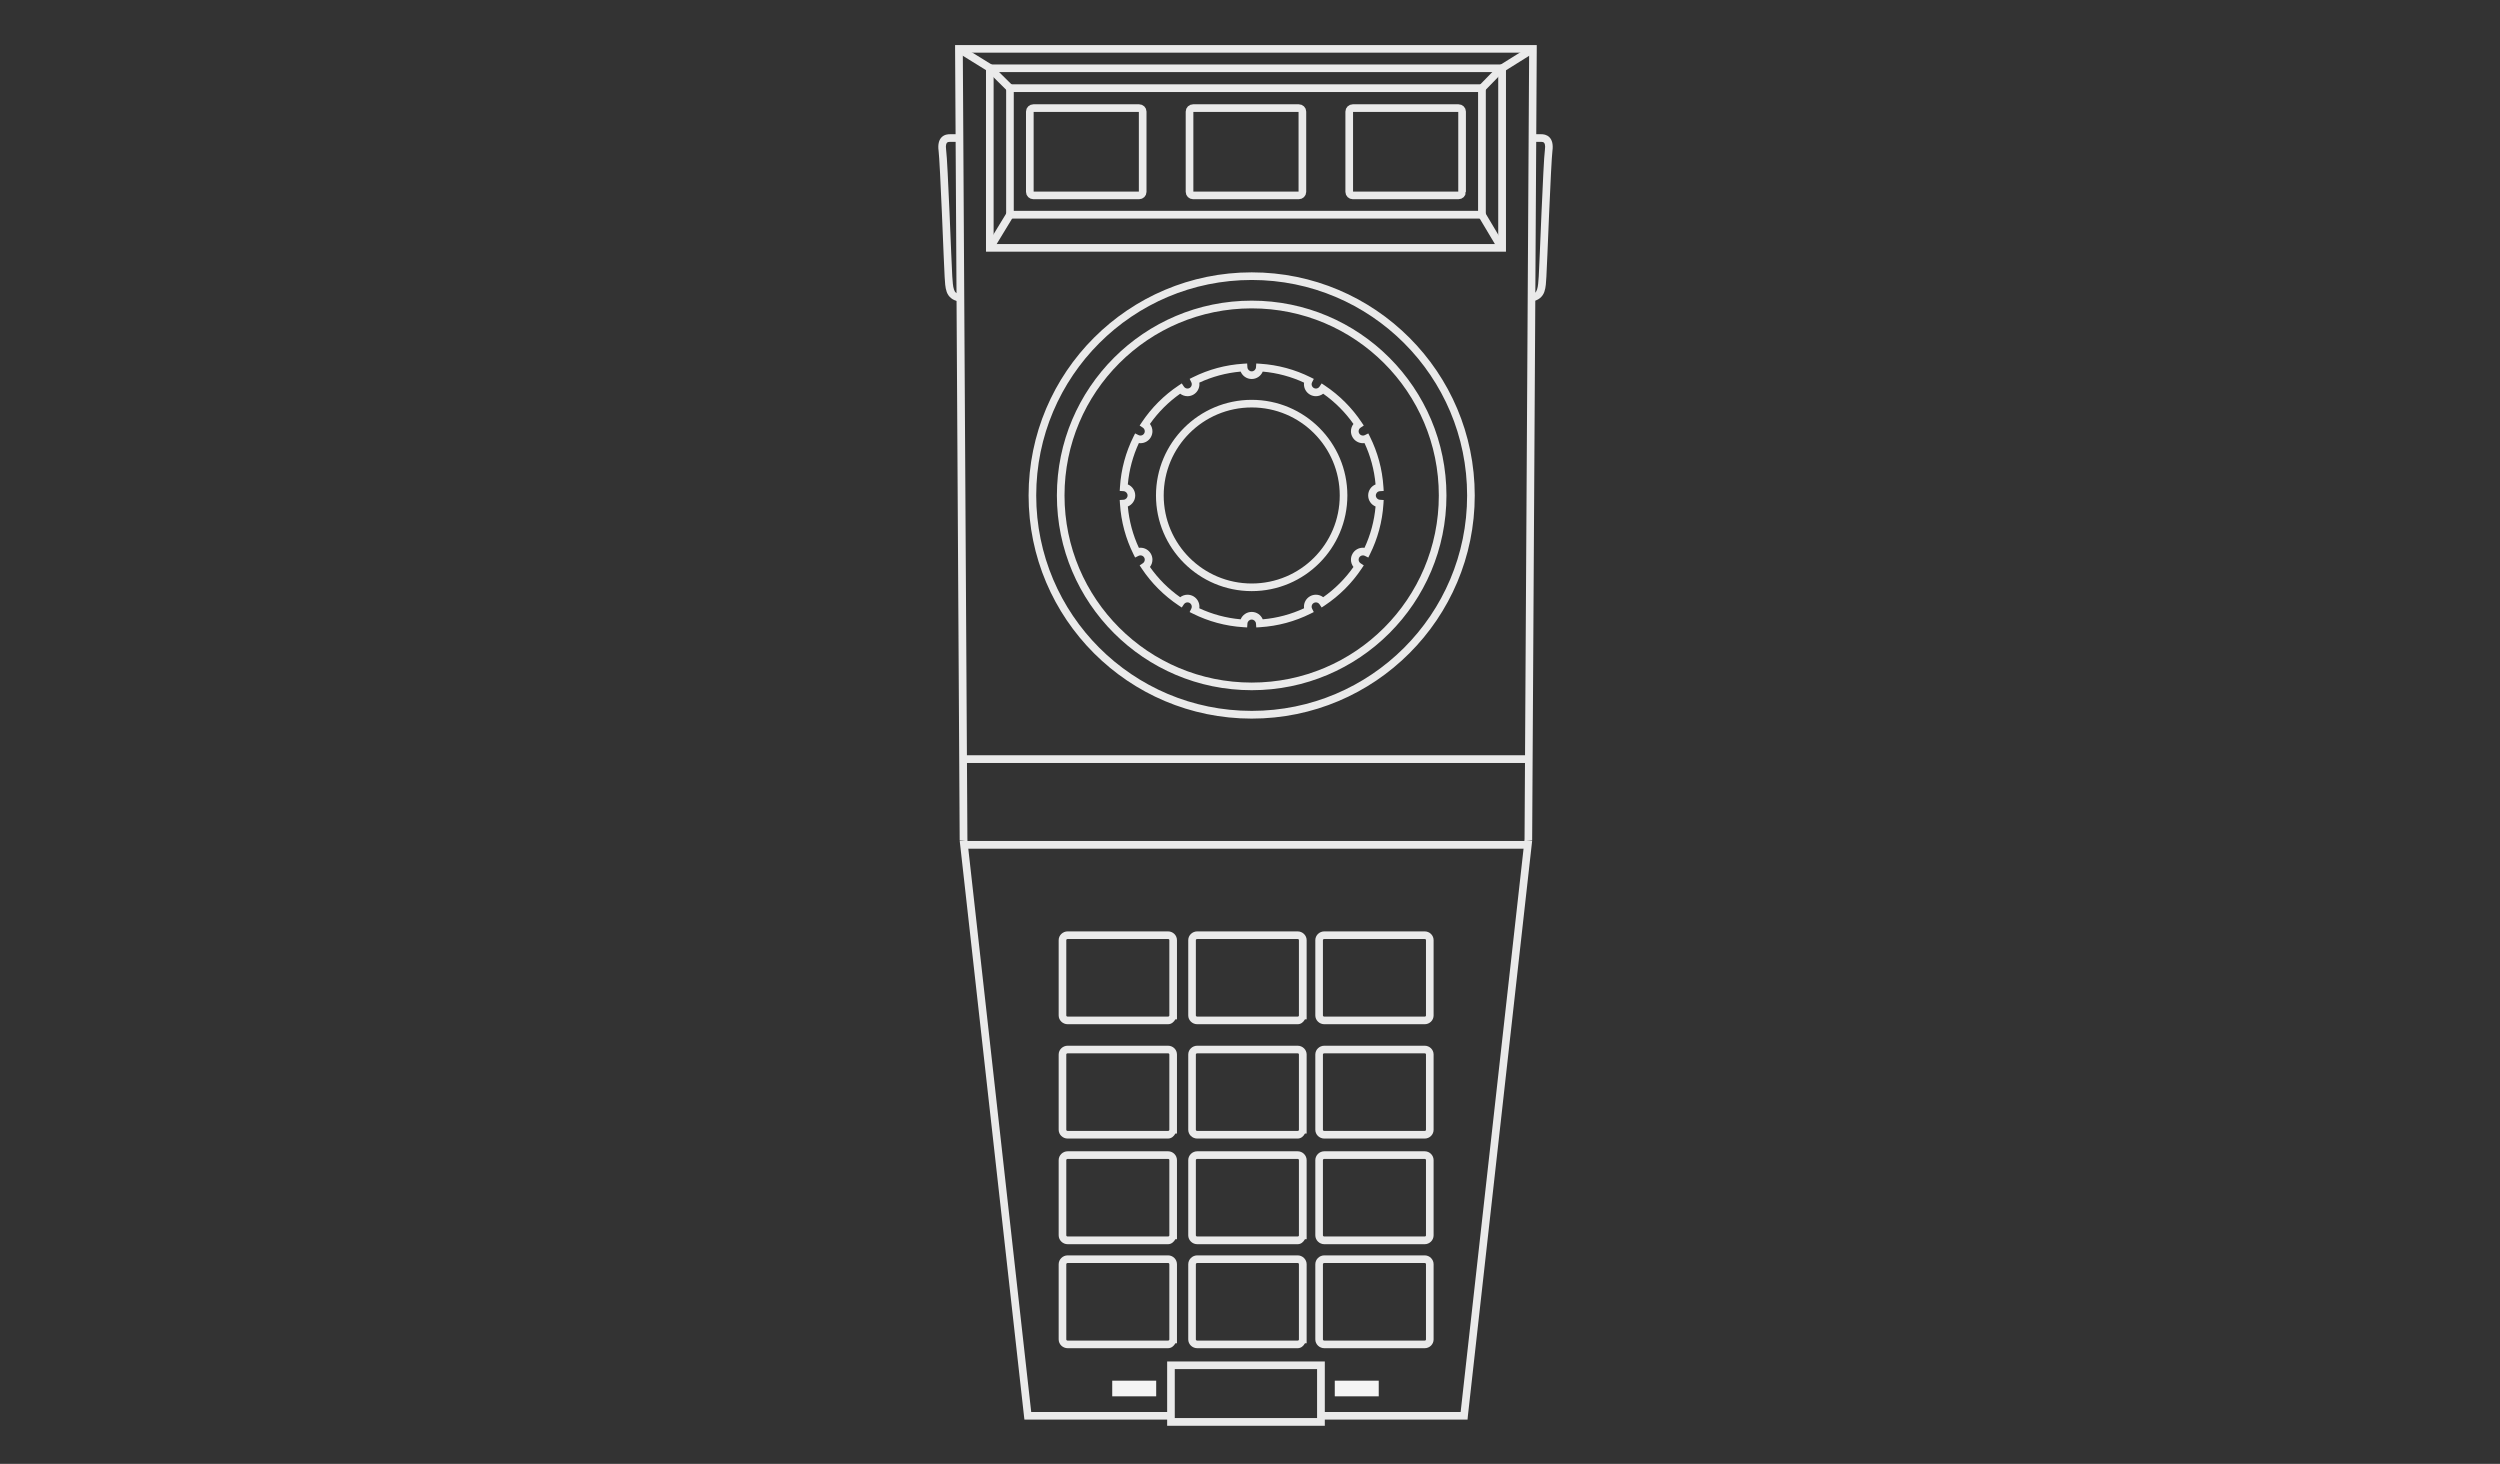 <svg height="350.26" viewBox="0 0 598.189 350.26" width="598.189" xmlns="http://www.w3.org/2000/svg"><rect x="0" y="0" width="598.189" height="350.26" fill="#333333" stroke="none"/><path d="m228.53 10.779v.924l1.099 189.347h1.849l-1.1-188.447h135.508l-1.1 188.447h1.823l1.1-189.347v-.924h-.899-137.355z" fill="#eaeaea"/><path d="m231.453 200.949-1.823.2 15.39 137.706.099.825h.825 34.375v-1.823h-33.577z" fill="#eaeaea"/><path d="m364.787 200.949-15.29 136.908h-33.526v1.823h34.353.823l.075-.825 15.389-137.706z" fill="#eaeaea"/><path d="m255.461 222.86c-1.159 0-2.148.928-2.148 2.099v18.013c0 1.169.989 2.098 2.148 2.098h24.009c.804 0 1.406-.507 1.774-1.175h.375v-.923-18.013c0-1.171-.964-2.099-2.124-2.099zm0 1.824h24.034c.199 0 .3.126.3.275v17.088.925c0 .147-.125.274-.325.274h-24.009c-.2 0-.324-.127-.324-.274v-18.013c0-.149.125-.275.324-.275z" fill="#eaeaea"/><path d="m273.416 45.92c0 .463-.386.836-.862.836h-25.279c-.477 0-.864-.373-.864-.836v-19.218c0-.463.386-.836.864-.836h25.279c.476 0 .862.374.862.836z" fill="none" stroke="#eaeaea" stroke-width="1.831"/><path d="m311.629 45.92c0 .463-.387.836-.864.836h-25.278c-.476 0-.862-.373-.862-.836v-19.218c0-.463.386-.836.862-.836h25.278c.478 0 .864.374.864.836z" fill="none" stroke="#eaeaea" stroke-width="1.831"/><path d="m349.843 45.92c0 .463-.387.836-.863.836h-25.28c-.476 0-.864-.373-.864-.836v-19.218c0-.463.389-.836.864-.836h25.279c.477 0 .863.374.863.836v19.218z" fill="none" stroke="#eaeaea" stroke-width="1.831"/><g fill="#eaeaea"><path d="m286.466 222.86c-1.16 0-2.149.928-2.149 2.099v18.013c0 1.169.989 2.098 2.149 2.098h24.033c.804 0 1.383-.51 1.749-1.175h.4v-.923-18.013c0-1.169-.99-2.099-2.149-2.099zm0 1.824h24.033c.199 0 .301.125.301.275v17.088.925c0 .148-.102.274-.301.274h-24.033c-.2 0-.326-.127-.326-.274v-18.013c.001-.149.126-.275.326-.275z"/><path d="m316.87 222.86c-1.159 0-2.147.93-2.147 2.099v18.013c0 1.167.988 2.098 2.147 2.098h24.033c1.159 0 2.124-.931 2.124-2.098v-18.013c0-1.169-.965-2.099-2.124-2.099zm0 1.824h24.033c.197 0 .299.125.299.275v18.013c0 .148-.102.274-.299.274h-24.033c-.201 0-.325-.126-.325-.274v-18.013c0-.15.124-.275.325-.275z"/><path d="m255.461 250.217c-1.159 0-2.148.928-2.148 2.098v18.013c0 1.17.989 2.1 2.148 2.1h24.009c.806 0 1.409-.528 1.774-1.199h.375v-.9-18.013c0-1.17-.964-2.098-2.124-2.098h-24.034zm0 1.823h24.034c.199 0 .3.126.3.274v17.089.924c0 .15-.125.274-.325.274h-24.009c-.2 0-.324-.124-.324-.274v-18.013c0-.148.125-.274.324-.274z"/><path d="m286.466 250.217c-1.16 0-2.149.928-2.149 2.098v18.013c0 1.17.989 2.1 2.149 2.1h24.033c.806 0 1.385-.531 1.749-1.199h.4v-.9-18.013c0-1.168-.99-2.098-2.149-2.098h-24.033zm0 1.823h24.033c.199 0 .301.125.301.274v17.089.924c0 .151-.102.274-.301.274h-24.033c-.2 0-.326-.124-.326-.274v-18.013c.001-.148.126-.274.326-.274z"/><path d="m316.87 250.217c-1.159 0-2.147.93-2.147 2.098v18.013c0 1.169.988 2.1 2.147 2.1h24.033c1.159 0 2.124-.931 2.124-2.1v-18.013c0-1.168-.965-2.098-2.124-2.098zm0 1.823h24.033c.197 0 .299.125.299.274v18.013c0 .151-.102.274-.299.274h-24.033c-.201 0-.325-.123-.325-.274v-18.013c0-.149.124-.274.325-.274z"/><path d="m255.461 275.474c-1.159 0-2.148.953-2.148 2.124v17.988c0 1.168.989 2.122 2.148 2.122h24.009c.804 0 1.406-.533 1.774-1.198h.375v-.924-17.988c0-1.171-.964-2.124-2.124-2.124zm0 1.823h24.034c.199 0 .3.152.3.301v17.089.899c0 .149-.125.274-.325.274h-24.009c-.2 0-.324-.125-.324-.274v-17.988c0-.149.125-.301.324-.301z"/><path d="m286.466 275.474c-1.16 0-2.149.953-2.149 2.124v17.988c0 1.168.989 2.122 2.149 2.122h24.033c.804 0 1.383-.534 1.749-1.198h.4v-.924-17.988c0-1.169-.99-2.124-2.149-2.124zm0 1.823h24.033c.199 0 .301.151.301.301v17.089.899c0 .15-.102.274-.301.274h-24.033c-.2 0-.326-.125-.326-.274v-17.988c.001-.149.126-.301.326-.301z"/><path d="m316.87 275.474c-1.159 0-2.147.955-2.147 2.124v17.988c0 1.168.988 2.122 2.147 2.122h24.033c1.159 0 2.124-.954 2.124-2.122v-17.988c0-1.169-.965-2.124-2.124-2.124zm0 1.823h24.033c.197 0 .299.151.299.301v17.988c0 .15-.102.274-.299.274h-24.033c-.201 0-.325-.124-.325-.274v-17.988c0-.15.124-.301.325-.301z"/><path d="m255.461 300.382c-1.159 0-2.148.956-2.148 2.124v17.988c0 1.169.989 2.098 2.148 2.098h24.009c.804 0 1.406-.509 1.774-1.175h.375v-.923-17.988c0-1.168-.964-2.124-2.124-2.124zm0 1.824h24.034c.199 0 .3.15.3.3v17.063.926c0 .148-.125.274-.325.274h-24.009c-.2 0-.324-.126-.324-.274v-17.988c0-.151.125-.301.324-.301z"/><path d="m286.466 300.382c-1.16 0-2.149.956-2.149 2.124v17.988c0 1.169.989 2.098 2.149 2.098h24.033c.804 0 1.383-.512 1.749-1.175h.4v-.923-17.988c0-1.168-.99-2.124-2.149-2.124zm0 1.824h24.033c.199 0 .301.148.301.3v17.063.926c0 .148-.102.274-.301.274h-24.033c-.2 0-.326-.126-.326-.274v-17.988c.001-.151.126-.301.326-.301z"/><path d="m316.87 300.382c-1.159 0-2.147.956-2.147 2.124v17.988c0 1.168.988 2.098 2.147 2.098h24.033c1.159 0 2.124-.93 2.124-2.098v-17.988c0-1.168-.965-2.124-2.124-2.124zm0 1.824h24.033c.197 0 .299.148.299.3v17.988c0 .148-.102.274-.299.274h-24.033c-.201 0-.325-.126-.325-.274v-17.988c0-.152.124-.3.325-.3z"/><path d="m279.271 325.766v.924 13.541.924h.899 35.902.923v-.924-13.541-.924h-.923-35.902zm1.824 1.823h34.051v11.717h-34.051z"/><path d="m230.729 180.712v1.851h135.158v-1.851z"/><path d="m230.729 201.224v1.85h135.158v-1.85z"/><path d="m300.526 149.218c-.037-.545-.481-.97-1.026-.97-.547 0-.988.425-1.025.97l-.062.91-.91-.056c-4.301-.268-8.371-1.399-12.036-3.22l-.819-.406.404-.817c.076-.155.111-.314.111-.469-.002-.361-.182-.699-.514-.891-.165-.095-.333-.136-.508-.136-.336 0-.667.165-.867.466l-.508.761-.762-.507c-3.486-2.324-6.482-5.321-8.808-8.807l-.506-.761.76-.508c.301-.2.466-.533.466-.869 0-.173-.042-.344-.136-.507-.194-.334-.533-.512-.894-.514-.157 0-.312.035-.462.109l-.821.407-.407-.819c-1.82-3.666-2.949-7.735-3.217-12.036l-.058-.91.91-.06c.545-.037.97-.481.97-1.025 0-.547-.425-.991-.97-1.028l-.91-.062.058-.91c.266-4.301 1.397-8.369 3.217-12.034l.407-.817.817.405c.15.074.31.109.466.109.361-.002.702-.182.892-.512.097-.167.138-.338.138-.512 0-.334-.165-.667-.464-.865l-.764-.508.508-.761c2.324-3.488 5.32-6.485 8.806-8.809l.762-.51.51.764c.198.299.528.466.865.466.175 0 .347-.043.51-.136.33-.192.512-.532.512-.892 0-.159-.033-.315-.107-.464l-.406-.821.819-.407c3.665-1.82 7.735-2.949 12.034-3.219l.91-.058.062.913c.04.544.481.972 1.028.97.542.002.989-.425 1.026-.97l.06-.91.91.056c4.301.27 8.371 1.399 12.036 3.219l.827.411-.419.825c-.071.143-.106.295-.106.456.002.359.182.698.514.89.161.095.336.138.51.138.338-.002.666-.167.866-.466l.508-.764.764.51c3.484 2.324 6.48 5.321 8.805 8.806l.51.764-.766.508c-.3.198-.465.528-.465.867 0 .171.042.343.141.51.188.331.526.51.89.512.159 0 .315-.035.466-.109l.817-.405.409.817c1.82 3.666 2.949 7.733 3.217 12.034l.059.912-.91.06c-.545.035-.971.48-.971 1.028 0 .544.424.988.971 1.025l.908.06-.057.912c-.268 4.301-1.396 8.369-3.217 12.034l-.409.821-.819-.409c-.152-.076-.305-.109-.464-.109-.361.002-.697.18-.892.512l-.793-.456.789.464c-.093.159-.135.326-.135.501 0 .334.167.667.469.867l.764.507-.508.764c-2.326 3.486-5.322 6.482-8.809 8.807l-.762.505-.507-.757c-.205-.306-.533-.468-.867-.468-.171 0-.345.041-.514.138-.33.19-.508.528-.512.892 0 .155.035.312.111.464l.406.819-.819.409c-3.663 1.82-7.733 2.949-12.034 3.217l-.912.056zm-3.668-1.031c.429-1.036 1.445-1.77 2.642-1.77 1.197 0 2.213.732 2.642 1.77 3.509-.308 6.837-1.223 9.886-2.642-.017-.127-.025-.255-.025-.382-.002-.982.51-1.951 1.431-2.479.445-.258.94-.384 1.426-.384.63 0 1.246.21 1.749.598 2.809-1.977 5.26-4.428 7.238-7.236-.39-.503-.6-1.122-.6-1.753 0-.478.122-.975.386-1.423l-.002-.001c.528-.917 1.494-1.432 2.479-1.43.127 0 .255.008.383.026 1.418-3.05 2.334-6.38 2.644-9.887-1.037-.43-1.77-1.446-1.77-2.642 0-1.197.732-2.215 1.77-2.645-.31-3.507-1.226-6.838-2.645-9.888-.128.017-.255.026-.382.026-.984.002-1.95-.512-2.477-1.426-.26-.448-.386-.943-.386-1.426 0-.63.209-1.248.598-1.751-1.979-2.809-4.43-5.26-7.237-7.238-.503.387-1.121.596-1.75.596-.485 0-.98-.124-1.424-.382-.919-.528-1.433-1.494-1.431-2.477 0-.127.009-.255.025-.383-3.05-1.418-6.381-2.334-9.888-2.643-.429 1.036-1.443 1.77-2.64 1.771-1.199-.001-2.214-.736-2.644-1.771-3.509.309-6.838 1.225-9.889 2.644.017.127.025.255.025.382.002.982-.512 1.946-1.428 2.477-.448.258-.941.384-1.426.382-.629 0-1.247-.209-1.75-.596-2.808 1.978-5.259 4.43-7.236 7.239.387.503.596 1.12.596 1.749 0 .485-.126.979-.384 1.426-.528.918-1.494 1.43-2.479 1.428-.127 0-.254-.009-.381-.026-1.418 3.05-2.335 6.38-2.643 9.888 1.036.429 1.768 1.447 1.77 2.645 0 1.196-.733 2.212-1.769 2.642.309 3.507 1.225 6.837 2.643 9.887.127-.018.254-.026.381-.026.984-.002 1.948.512 2.48 1.43.258.448.382.941.382 1.424 0 .631-.209 1.248-.597 1.751 1.978 2.808 4.428 5.26 7.237 7.238.503-.388 1.121-.598 1.751-.598.481 0 .978.124 1.426.384.916.528 1.428 1.495 1.426 2.477 0 .128-.009.256-.026.384 3.056 1.416 6.386 2.333 9.893 2.641z"/><path d="m299.507 65.167c-29.471 0-53.389 23.917-53.389 53.389 0 29.471 23.917 53.388 53.389 53.388 29.473 0 53.364-23.917 53.364-53.388 0-29.472-23.892-53.389-53.364-53.389zm0 1.824c28.482 0 51.539 23.083 51.539 51.565 0 28.481-23.057 51.54-51.539 51.54-28.481 0-51.565-23.059-51.565-51.54 0-28.482 23.083-51.565 51.565-51.565z"/><path d="m299.507 71.938c-25.729 0-46.619 20.889-46.619 46.618s20.89 46.593 46.619 46.593 46.593-20.865 46.593-46.593c0-25.729-20.864-46.618-46.593-46.618zm0 1.848c24.74 0 44.769 20.03 44.769 44.77 0 24.739-20.028 44.769-44.769 44.769-24.74 0-44.794-20.03-44.794-44.769-.001-24.74 20.054-44.77 44.794-44.77z"/><path d="m299.507 95.671c-12.631 0-22.909 10.253-22.909 22.885 0 12.631 10.278 22.884 22.909 22.884s22.885-10.253 22.885-22.884c0-12.632-10.254-22.885-22.885-22.885zm0 1.824c11.643 0 21.061 9.419 21.061 21.062 0 11.642-9.418 21.06-21.061 21.06-11.641 0-21.061-9.418-21.061-21.06 0-11.643 9.42-21.062 21.061-21.062z"/><path d="m235.925 15.426v.899 42.971.924h.925 122.566.925v-.924-42.97-.899h-.925-122.566-.925zm1.824 1.824h120.742v41.146h-120.742z"/><path d="m240.747 20.173v.924 30.279.924h.924 112.923.924v-.924-30.279-.924h-.924-112.923zm1.823 1.848h111.1v28.431h-111.1z"/><path d="m229.929 10.905-.95 1.574 7.496 4.646.974-1.574z"/><path d="m237.474 15.675-1.273 1.299 4.821 4.772 1.273-1.299z"/><path d="m366.312 10.929-7.395 4.622.975 1.549 7.395-4.621z"/><path d="m358.566 15.701-4.621 4.747 1.299 1.299 4.647-4.772z"/><path d="m355.37 50.902-1.575.95 4.646 7.794 1.574-.925z"/><path d="m240.872 50.902-4.821 7.919 1.574.975 4.822-7.944z"/><path d="m366.711 32.115v1.823h2.024c.311 0 .557.059.698.201.145.141.387.529.227 1.699-.112.805-.235 2.784-.375 5.545-.142 2.762-.301 6.217-.45 9.668-.297 6.905-.566 13.886-.65 15.065-.094 1.311-.157 2.444-.399 3.123-.239.679-.425.965-1.45 1.074l.201 1.799c1.54-.165 2.572-1.119 2.973-2.248.4-1.131.411-2.371.499-3.624.101-1.385.354-8.19.651-15.09.148-3.45.31-6.917.449-9.668.141-2.751.277-4.874.35-5.396.205-1.484-.064-2.588-.726-3.248-.658-.66-1.483-.724-1.997-.724h-2.025z"/><path d="m227.306 32.115c-.514 0-1.339.064-1.999.724-.659.66-.929 1.763-.724 3.248.072.523.21 2.645.35 5.396.141 2.752.302 6.219.449 9.668.298 6.9.552 13.705.649 15.09.09 1.253.1 2.493.501 3.624.4 1.129 1.432 2.083 2.973 2.248l.2-1.799c-1.024-.109-1.209-.396-1.449-1.074-.241-.679-.306-1.812-.4-3.123-.083-1.179-.351-8.16-.649-15.065-.148-3.452-.31-6.907-.45-9.668-.141-2.761-.264-4.741-.375-5.545-.161-1.169.083-1.558.225-1.699.142-.142.389-.201.699-.201h2.023v-1.823h-2.023z"/></g><path d="m266.13 330.361h10.518v3.747h-10.518z" fill="#f4f4f4"/><path d="m319.38 330.361h10.518v3.747h-10.518z" fill="#f4f4f4"/></svg>